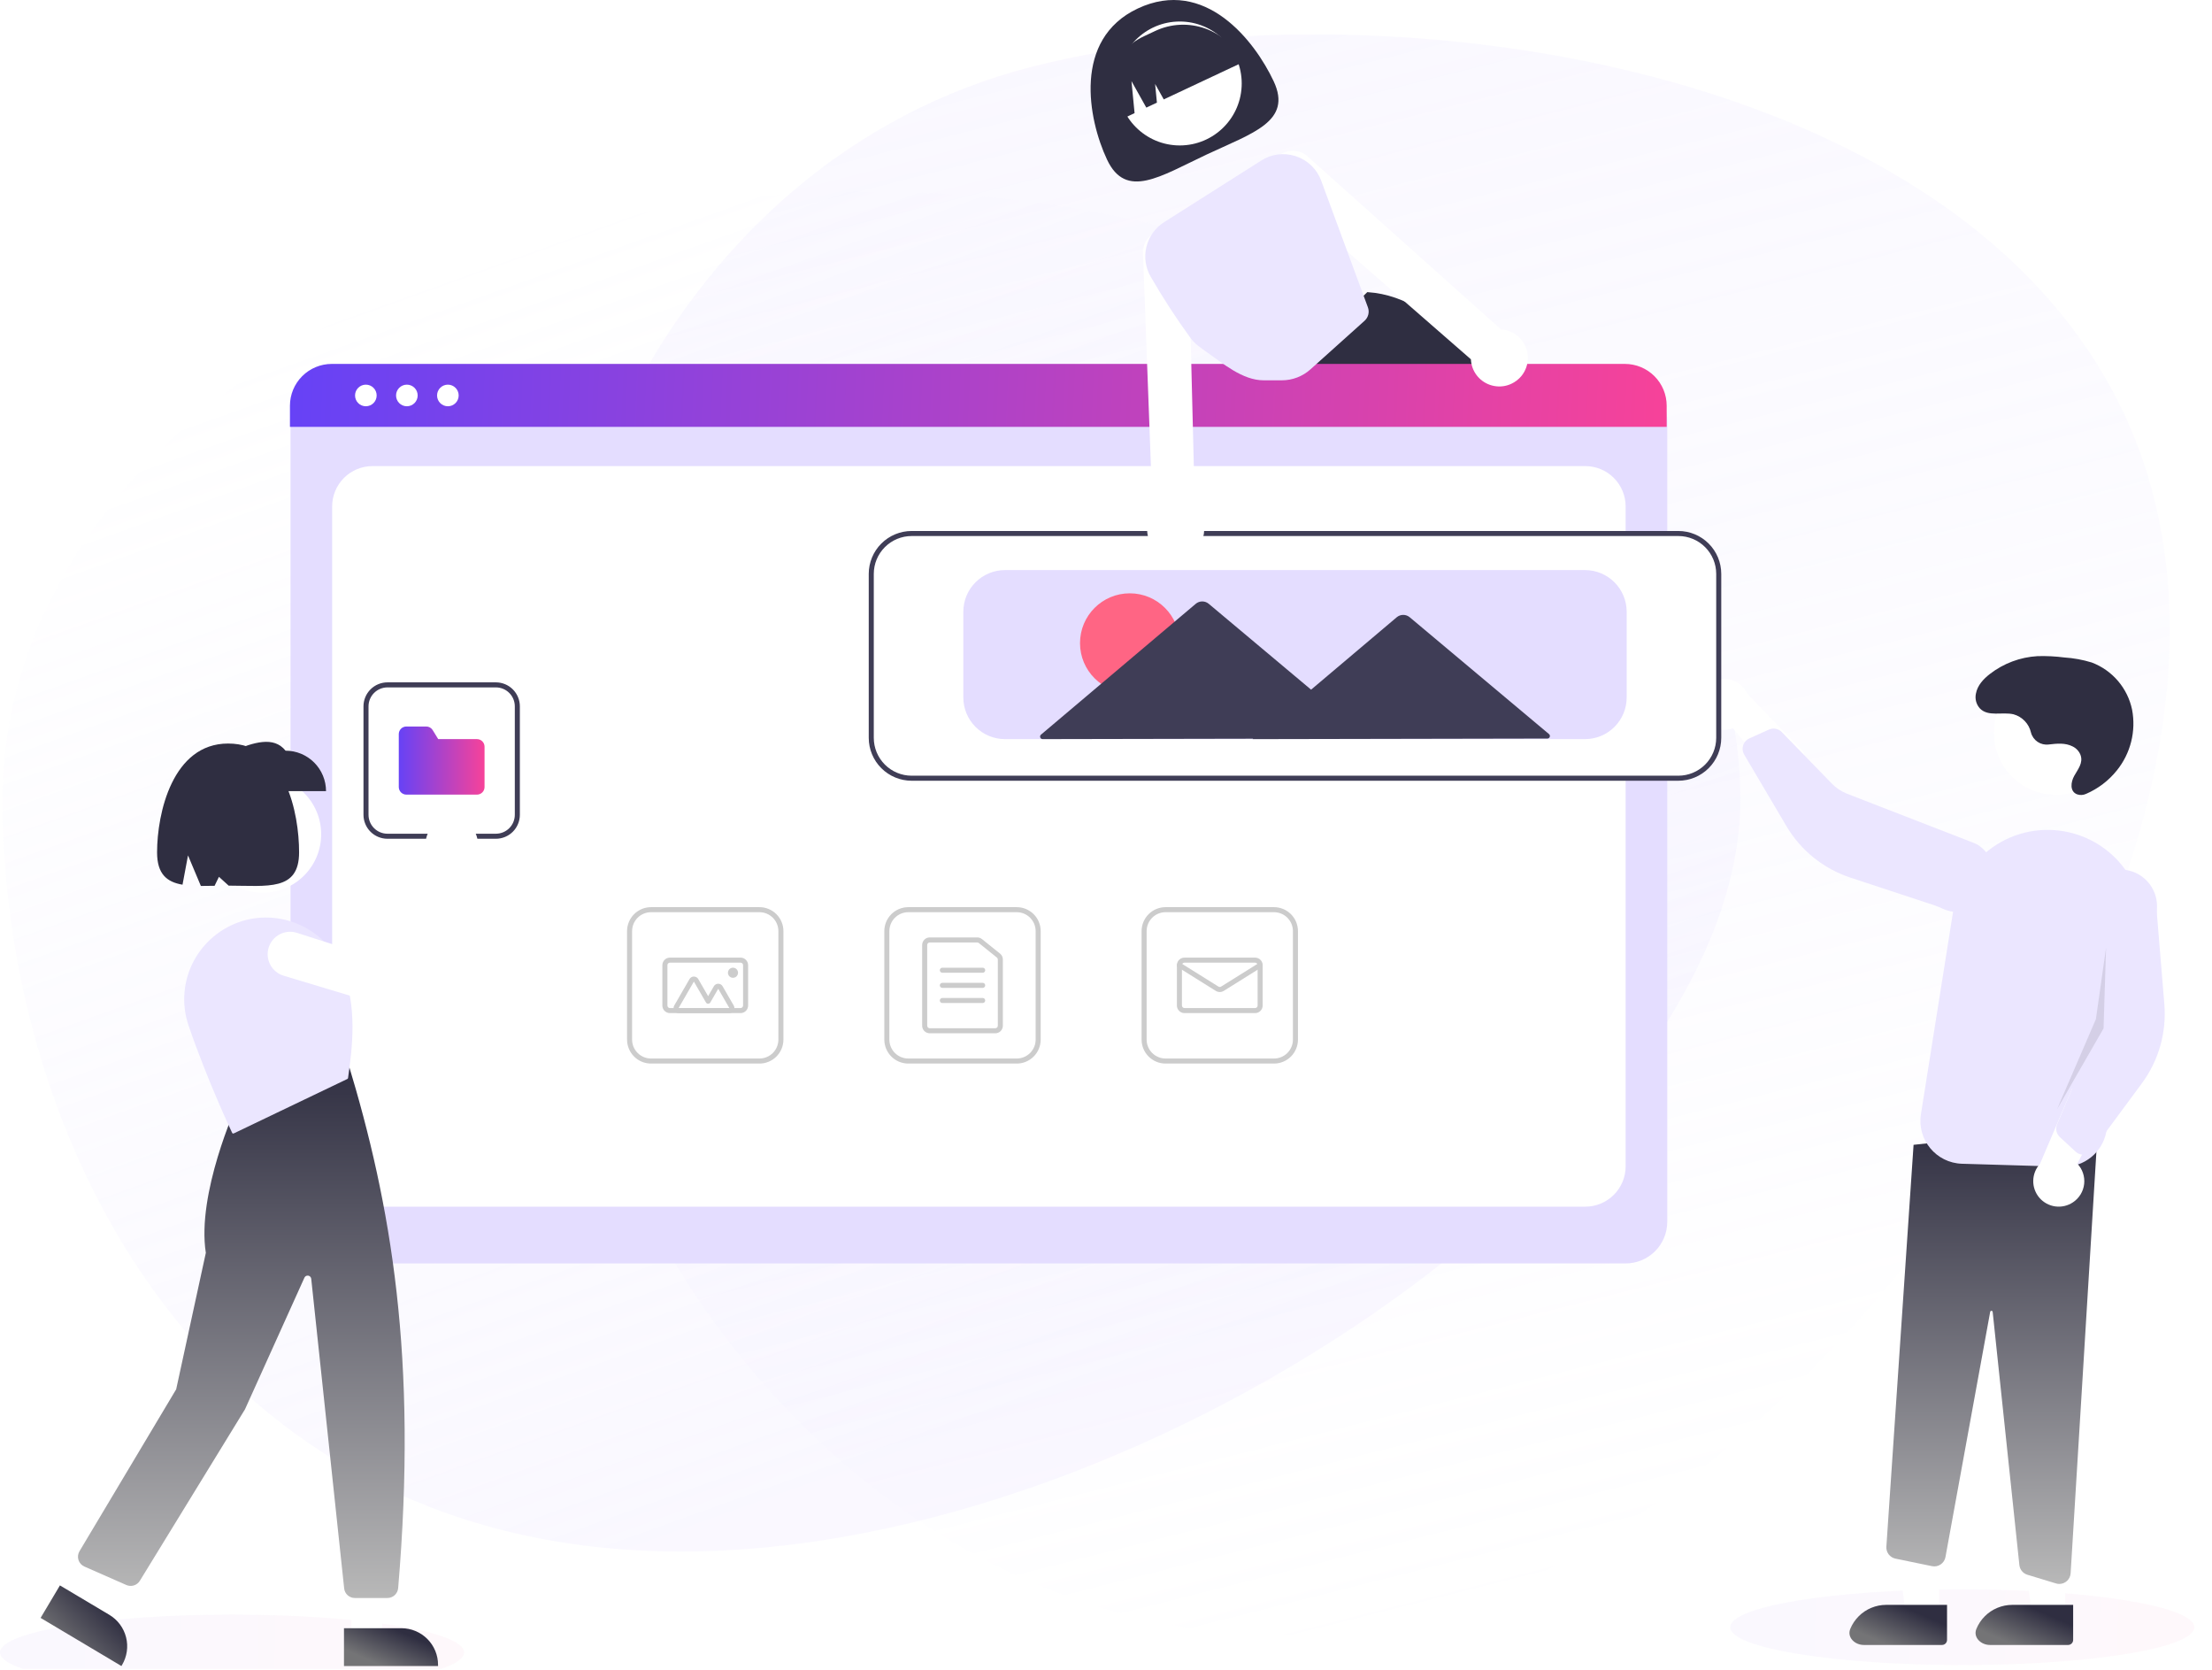 <svg width="877" height="662" viewBox="0 0 877 662" fill="none" xmlns="http://www.w3.org/2000/svg">
<g clip-path="url(#clip0_34_2)">
<path opacity="0.2" d="M690 317C690 450.101 460.262 615 270 615C79.738 615 1 450.101 1 317C1 183.899 155.238 76 345.5 76C535.762 76 690 183.899 690 317Z" fill="url(#paint0_linear_34_2)"/>
<path opacity="0.2" d="M853.993 197.367C896.935 367.093 709.562 604.425 565 641C420.438 677.575 268.436 569.635 225.494 399.909C182.552 230.183 264.931 62.942 409.493 26.367C554.055 -10.208 811.051 27.641 853.993 197.367Z" fill="url(#paint1_linear_34_2)"/>
<ellipse opacity="0.1" cx="778" cy="645" rx="92" ry="15" fill="url(#paint2_linear_34_2)"/>
<ellipse opacity="0.1" cx="92" cy="655" rx="92" ry="15" fill="url(#paint3_linear_34_2)"/>
<path d="M504.97 32.194C512.486 48.189 496.559 52.72 478.315 61.293C460.07 69.866 446.417 79.236 438.901 63.24C431.385 47.245 425.286 15.498 451.096 3.369C477.795 -9.177 497.454 16.199 504.97 32.194Z" fill="#2F2E41"/>
<g filter="url(#filter0_i_34_2)">
<path d="M467.746 63.65C481.311 63.65 492.307 52.654 492.307 39.089C492.307 25.524 481.311 14.528 467.746 14.528C454.182 14.528 443.185 25.524 443.185 39.089C443.185 52.654 454.182 63.65 467.746 63.65Z" fill="white"/>
</g>
<path d="M589.426 148.012C588.576 146.902 587.726 145.812 586.866 144.752C585.756 143.372 584.64 142.036 583.516 140.742C570.786 126.052 557.246 116.802 542.336 115.812H542.316L542.096 115.792L512.386 144.752L502.286 154.592L502.506 155.132L507.956 168.702H603.446C599.144 161.562 594.464 154.655 589.426 148.012Z" fill="#2F2E41"/>
<path d="M441.038 48.977L449.83 44.846L448.605 32.163L454.484 42.659L458.686 40.684L457.972 33.285L461.402 39.408L492.626 24.736C489.693 18.495 484.402 13.674 477.915 11.335C471.428 8.996 464.278 9.329 458.037 12.262L453.512 14.388C447.271 17.321 442.45 22.613 440.111 29.099C437.772 35.586 438.105 42.736 441.038 48.977Z" fill="#2F2E41"/>
<g filter="url(#filter1_dd_34_2)">
<path d="M644.526 494.8H131.687C127.313 494.795 123.119 493.055 120.026 489.962C116.932 486.869 115.192 482.675 115.188 478.3V161.058C115.188 151.669 122.799 144.058 132.187 144.058L644.026 144.058C653.415 144.058 661.026 151.669 661.026 161.058V478.3C661.021 482.675 659.281 486.869 656.188 489.962C653.095 493.055 648.901 494.795 644.526 494.8Z" fill="#E4DDFF"/>
</g>
<path d="M147.688 478.3H628.526C632.77 478.3 636.839 476.614 639.84 473.614C642.84 470.613 644.526 466.544 644.526 462.3V200.752C644.526 196.509 642.84 192.439 639.84 189.439C636.839 186.438 632.77 184.752 628.526 184.752H147.688C143.444 184.752 139.374 186.438 136.374 189.439C133.373 192.439 131.688 196.509 131.688 200.752V462.3C131.688 466.544 133.373 470.613 136.374 473.614C139.374 476.614 143.444 478.3 147.688 478.3Z" fill="white"/>
<path d="M660.796 169.202H114.956V160.802C114.962 156.413 116.709 152.206 119.814 149.103C122.919 146 127.127 144.256 131.516 144.252H644.236C648.625 144.256 652.834 146 655.938 149.103C659.043 152.206 660.79 156.413 660.796 160.802V169.202Z" fill="url(#paint4_linear_34_2)"/>
<path d="M145.051 161.036C147.417 161.036 149.335 159.118 149.335 156.752C149.335 154.387 147.417 152.469 145.051 152.469C142.686 152.469 140.768 154.387 140.768 156.752C140.768 159.118 142.686 161.036 145.051 161.036Z" fill="white"/>
<path d="M161.31 161.036C163.676 161.036 165.594 159.118 165.594 156.752C165.594 154.387 163.676 152.469 161.31 152.469C158.945 152.469 157.027 154.387 157.027 156.752C157.027 159.118 158.945 161.036 161.31 161.036Z" fill="white"/>
<path d="M177.569 161.036C179.935 161.036 181.852 159.118 181.852 156.752C181.852 154.387 179.935 152.469 177.569 152.469C175.203 152.469 173.286 154.387 173.286 156.752C173.286 159.118 175.203 161.036 177.569 161.036Z" fill="white"/>
<path d="M403.11 421.579H360.11C357.592 421.576 355.177 420.574 353.396 418.793C351.615 417.012 350.613 414.598 350.61 412.079V369.079C350.613 366.56 351.615 364.146 353.396 362.365C355.177 360.584 357.592 359.582 360.11 359.579H403.11C405.629 359.582 408.044 360.584 409.825 362.365C411.606 364.146 412.607 366.56 412.61 369.079V412.079C412.607 414.598 411.606 417.012 409.825 418.793C408.044 420.574 405.629 421.576 403.11 421.579ZM360.11 361.579C358.122 361.581 356.215 362.372 354.809 363.778C353.403 365.184 352.613 367.091 352.61 369.079V412.079C352.613 414.068 353.403 415.974 354.809 417.38C356.215 418.786 358.122 419.577 360.11 419.579H403.11C405.099 419.577 407.005 418.786 408.411 417.38C409.817 415.974 410.608 414.068 410.61 412.079V369.079C410.608 367.091 409.817 365.184 408.411 363.778C407.005 362.372 405.099 361.581 403.11 361.579H360.11Z" fill="#CCCCCC"/>
<path d="M394.61 409.579H368.61C367.815 409.578 367.052 409.262 366.49 408.699C365.928 408.137 365.611 407.374 365.61 406.579V374.579C365.611 373.784 365.928 373.021 366.49 372.459C367.052 371.896 367.815 371.58 368.61 371.579H387.45C388.133 371.58 388.796 371.813 389.329 372.241L396.489 377.995C396.84 378.275 397.123 378.631 397.317 379.036C397.511 379.441 397.611 379.884 397.61 380.333V406.579C397.609 407.374 397.293 408.137 396.731 408.699C396.168 409.262 395.406 409.578 394.61 409.579ZM368.61 373.579C368.345 373.579 368.091 373.685 367.904 373.872C367.716 374.06 367.611 374.314 367.61 374.579V406.579C367.611 406.844 367.716 407.098 367.904 407.286C368.091 407.473 368.345 407.579 368.61 407.579H394.61C394.875 407.579 395.13 407.473 395.317 407.286C395.505 407.098 395.61 406.844 395.61 406.579V380.333C395.611 380.183 395.577 380.036 395.513 379.901C395.448 379.766 395.354 379.647 395.237 379.554L388.076 373.799C387.898 373.657 387.677 373.579 387.45 373.579H368.61Z" fill="#CCCCCC"/>
<path d="M389.61 385.579H373.61C373.345 385.579 373.091 385.474 372.903 385.286C372.716 385.099 372.61 384.844 372.61 384.579C372.61 384.314 372.716 384.06 372.903 383.872C373.091 383.684 373.345 383.579 373.61 383.579H389.61C389.876 383.579 390.13 383.684 390.317 383.872C390.505 384.06 390.61 384.314 390.61 384.579C390.61 384.844 390.505 385.099 390.317 385.286C390.13 385.474 389.876 385.579 389.61 385.579Z" fill="#CCCCCC"/>
<path d="M389.61 391.579H373.61C373.345 391.579 373.091 391.474 372.903 391.286C372.716 391.099 372.61 390.844 372.61 390.579C372.61 390.314 372.716 390.06 372.903 389.872C373.091 389.684 373.345 389.579 373.61 389.579H389.61C389.876 389.579 390.13 389.684 390.317 389.872C390.505 390.06 390.61 390.314 390.61 390.579C390.61 390.844 390.505 391.099 390.317 391.286C390.13 391.474 389.876 391.579 389.61 391.579Z" fill="#CCCCCC"/>
<path d="M389.61 397.579H373.61C373.345 397.579 373.091 397.474 372.903 397.286C372.716 397.099 372.61 396.844 372.61 396.579C372.61 396.314 372.716 396.06 372.903 395.872C373.091 395.684 373.345 395.579 373.61 395.579H389.61C389.876 395.579 390.13 395.684 390.317 395.872C390.505 396.06 390.61 396.314 390.61 396.579C390.61 396.844 390.505 397.099 390.317 397.286C390.13 397.474 389.876 397.579 389.61 397.579Z" fill="#CCCCCC"/>
<path d="M505.11 421.579H462.11C459.592 421.576 457.177 420.574 455.396 418.793C453.615 417.012 452.613 414.598 452.61 412.079V369.079C452.613 366.56 453.615 364.146 455.396 362.365C457.177 360.584 459.592 359.582 462.11 359.579H505.11C507.629 359.582 510.044 360.584 511.825 362.365C513.606 364.146 514.607 366.56 514.61 369.079V412.079C514.607 414.598 513.606 417.012 511.825 418.793C510.044 420.574 507.629 421.576 505.11 421.579ZM462.11 361.579C460.122 361.581 458.215 362.372 456.809 363.778C455.403 365.184 454.613 367.091 454.61 369.079V412.079C454.613 414.068 455.403 415.974 456.809 417.38C458.215 418.786 460.122 419.577 462.11 419.579H505.11C507.099 419.577 509.005 418.786 510.411 417.38C511.817 415.974 512.608 414.068 512.61 412.079V369.079C512.608 367.091 511.817 365.184 510.411 363.778C509.005 362.372 507.099 361.581 505.11 361.579H462.11Z" fill="#CCCCCC"/>
<path d="M497.61 401.579H469.61C468.815 401.578 468.052 401.262 467.49 400.699C466.928 400.137 466.611 399.374 466.61 398.579V382.579C466.611 381.784 466.928 381.021 467.49 380.459C468.052 379.896 468.815 379.58 469.61 379.579H497.61C498.406 379.58 499.168 379.896 499.731 380.459C500.293 381.021 500.609 381.784 500.61 382.579V398.579C500.609 399.374 500.293 400.137 499.731 400.699C499.168 401.262 498.406 401.578 497.61 401.579ZM469.61 381.579C469.345 381.579 469.091 381.685 468.904 381.872C468.716 382.06 468.611 382.314 468.61 382.579V398.579C468.611 398.844 468.716 399.098 468.904 399.286C469.091 399.473 469.345 399.579 469.61 399.579H497.61C497.875 399.579 498.13 399.473 498.317 399.286C498.505 399.098 498.61 398.844 498.61 398.579V382.579C498.61 382.314 498.505 382.06 498.317 381.872C498.13 381.685 497.875 381.579 497.61 381.579H469.61Z" fill="#CCCCCC"/>
<path d="M483.61 393.217C483.048 393.218 482.498 393.061 482.02 392.765L467.08 383.427C466.856 383.286 466.696 383.062 466.637 382.804C466.578 382.546 466.623 382.275 466.764 382.05C466.904 381.825 467.128 381.665 467.386 381.606C467.644 381.546 467.916 381.591 468.14 381.731L483.081 391.068C483.24 391.167 483.423 391.219 483.611 391.219C483.798 391.219 483.981 391.167 484.14 391.068L499.08 381.731C499.305 381.591 499.576 381.546 499.834 381.606C500.092 381.665 500.316 381.825 500.457 382.05C500.597 382.275 500.643 382.546 500.583 382.804C500.524 383.062 500.365 383.286 500.14 383.427L485.201 392.765C484.724 393.061 484.172 393.218 483.61 393.217Z" fill="#CCCCCC"/>
<path d="M301.11 421.579H258.11C255.592 421.576 253.177 420.574 251.396 418.793C249.615 417.012 248.613 414.598 248.61 412.079V369.079C248.613 366.56 249.615 364.146 251.396 362.365C253.177 360.584 255.592 359.582 258.11 359.579H301.11C303.629 359.582 306.044 360.584 307.825 362.365C309.606 364.146 310.607 366.56 310.61 369.079V412.079C310.607 414.598 309.606 417.012 307.825 418.793C306.044 420.574 303.629 421.576 301.11 421.579ZM258.11 361.579C256.122 361.581 254.216 362.372 252.81 363.778C251.403 365.184 250.613 367.091 250.61 369.079V412.079C250.613 414.068 251.403 415.974 252.81 417.38C254.216 418.786 256.122 419.577 258.11 419.579H301.11C303.099 419.577 305.005 418.786 306.411 417.38C307.817 415.974 308.608 414.068 308.61 412.079V369.079C308.608 367.091 307.817 365.184 306.411 363.778C305.005 362.372 303.099 361.581 301.11 361.579H258.11Z" fill="#CCCCCC"/>
<path d="M293.61 401.579H265.61C264.815 401.578 264.052 401.262 263.49 400.699C262.928 400.137 262.611 399.374 262.61 398.579V382.579C262.611 381.784 262.928 381.021 263.49 380.459C264.052 379.896 264.815 379.58 265.61 379.579H293.61C294.406 379.58 295.168 379.896 295.731 380.459C296.293 381.021 296.609 381.784 296.61 382.579V398.579C296.609 399.374 296.293 400.137 295.731 400.699C295.168 401.262 294.406 401.578 293.61 401.579ZM265.61 381.579C265.345 381.579 265.091 381.685 264.904 381.872C264.716 382.06 264.611 382.314 264.61 382.579V398.579C264.611 398.844 264.716 399.098 264.904 399.286C265.091 399.473 265.345 399.579 265.61 399.579H293.61C293.875 399.579 294.13 399.473 294.317 399.286C294.505 399.098 294.61 398.844 294.61 398.579V382.579C294.61 382.314 294.505 382.06 294.317 381.872C294.13 381.685 293.875 381.579 293.61 381.579H265.61Z" fill="#CCCCCC"/>
<path d="M289.172 401.579H269.048C268.697 401.579 268.352 401.487 268.048 401.311C267.744 401.136 267.491 400.883 267.316 400.579C267.14 400.275 267.048 399.93 267.048 399.579C267.048 399.228 267.141 398.883 267.316 398.579L273.378 388.079C273.553 387.775 273.806 387.523 274.11 387.347C274.414 387.172 274.759 387.079 275.11 387.079C275.461 387.079 275.806 387.172 276.11 387.347C276.414 387.523 276.667 387.775 276.842 388.079L280.757 394.86L283.025 390.932C283.201 390.628 283.453 390.375 283.757 390.2C284.061 390.024 284.406 389.932 284.757 389.932C285.109 389.932 285.453 390.024 285.758 390.2C286.062 390.375 286.314 390.628 286.49 390.932L290.905 398.579C291.08 398.883 291.173 399.228 291.173 399.579C291.173 399.93 291.08 400.275 290.905 400.579C290.729 400.883 290.476 401.136 290.172 401.311C289.868 401.487 289.523 401.579 289.172 401.579ZM289.172 399.579L284.757 391.932L281.624 397.36C281.536 397.512 281.409 397.639 281.257 397.726C281.105 397.814 280.933 397.86 280.757 397.86C280.582 397.86 280.409 397.814 280.257 397.726C280.105 397.639 279.979 397.512 279.891 397.36L275.11 389.079L269.048 399.579H289.172Z" fill="#CCCCCC"/>
<path d="M290.61 387.579C291.715 387.579 292.61 386.683 292.61 385.579C292.61 384.474 291.715 383.579 290.61 383.579C289.506 383.579 288.61 384.474 288.61 385.579C288.61 386.683 289.506 387.579 290.61 387.579Z" fill="#CCCCCC"/>
<path d="M768.825 648.15L756.565 648.149L750.733 600.861L768.827 600.862L768.825 648.15Z" fill="white"/>
<path d="M771.951 650.034C771.951 651.139 771.056 652.034 769.951 652.034L738.953 652.033C735.345 652.033 732.212 648.977 733.592 645.644C734.365 643.778 735.499 642.081 736.927 640.653C738.356 639.224 740.052 638.091 741.919 637.317C743.786 636.544 745.787 636.146 747.807 636.146H747.808L771.952 636.147L771.951 650.034Z" fill="url(#paint5_linear_34_2)"/>
<path d="M818.825 648.15L806.565 648.149L800.733 600.861L818.827 600.862L818.825 648.15Z" fill="white"/>
<path d="M821.951 650.034C821.951 651.139 821.056 652.034 819.951 652.034L788.953 652.033C785.345 652.033 782.212 648.977 783.592 645.644C784.365 643.778 785.499 642.081 786.927 640.653C788.356 639.224 790.052 638.091 791.919 637.317C793.786 636.544 795.787 636.146 797.807 636.146H797.808L821.952 636.147L821.951 650.034Z" fill="url(#paint6_linear_34_2)"/>
<path d="M815.15 627.65L803.795 624.196C802.949 623.94 802.197 623.439 801.634 622.758C801.071 622.076 800.721 621.243 800.63 620.363L790.044 520.037C790.035 519.916 789.981 519.802 789.893 519.719C789.804 519.636 789.687 519.59 789.565 519.59C789.443 519.578 789.322 519.614 789.227 519.691C789.131 519.767 789.07 519.878 789.055 519.999L771.324 617.198C771.216 617.788 770.991 618.35 770.663 618.852C770.335 619.354 769.911 619.785 769.414 620.12C768.917 620.456 768.358 620.688 767.77 620.805C767.182 620.921 766.576 620.919 765.989 620.798L751.477 617.809C750.413 617.586 749.465 616.987 748.807 616.121C748.149 615.256 747.825 614.182 747.896 613.097L758.681 453.784L831.819 445.893L820.951 623.619C820.881 624.762 820.378 625.835 819.545 626.62C818.712 627.405 817.611 627.844 816.467 627.847C816.02 627.847 815.577 627.78 815.15 627.65Z" fill="url(#paint7_linear_34_2)"/>
<path d="M815.08 315.048C828.645 315.048 839.641 304.052 839.641 290.487C839.641 276.922 828.645 265.926 815.08 265.926C801.516 265.926 790.519 276.922 790.519 290.487C790.519 304.052 801.516 315.048 815.08 315.048Z" fill="white"/>
<g filter="url(#filter2_dd_34_2)">
<path d="M777.887 455.291C767.642 454.988 759.992 445.755 761.6 435.632L774.427 354.869C775.27 349.56 777.234 344.491 780.188 340C783.143 335.51 787.02 331.7 791.561 328.824C796.103 325.948 801.205 324.072 806.528 323.321C811.85 322.57 817.272 322.962 822.432 324.469C831.453 327.078 839.178 332.957 844.097 340.957C849.016 348.957 850.776 358.503 849.033 367.731L835.105 442.59C833.572 450.828 826.265 456.721 817.889 456.473L777.887 455.291Z" fill="#EBE6FF"/>
</g>
<g filter="url(#filter3_i_34_2)">
<path d="M821.861 472.586C823.087 471.776 824.122 470.706 824.891 469.453C825.659 468.201 826.144 466.794 826.311 465.334C826.477 463.873 826.322 462.394 825.855 461C825.388 459.606 824.621 458.331 823.608 457.266L840.004 425.514L821.539 427.485L808.8 457.334C807.123 459.155 806.172 461.527 806.127 464.002C806.082 466.476 806.946 468.881 808.556 470.761C810.166 472.641 812.41 473.865 814.862 474.202C817.314 474.538 819.804 473.963 821.861 472.586Z" fill="white"/>
</g>
<g filter="url(#filter4_dd_34_2)">
<path d="M825.372 451.665C824.465 451.537 823.618 451.136 822.945 450.514L816.672 444.718C815.994 444.088 815.526 443.266 815.331 442.362C815.136 441.458 815.223 440.516 815.58 439.663L826.676 413.362C827.626 411.111 828.079 408.681 828.005 406.239L826.382 352.63C826.353 351.695 826.38 350.755 826.595 349.845C826.923 348.452 827.456 347.114 828.179 345.873C829.138 344.228 830.412 342.787 831.928 341.634C833.444 340.48 835.172 339.637 837.015 339.152C838.857 338.668 840.776 338.55 842.664 338.808C844.551 339.065 846.369 339.692 848.014 340.653C849.659 341.613 851.099 342.889 852.25 344.406C853.402 345.923 854.244 347.652 854.727 349.495C855.052 350.734 855.21 352.008 855.2 353.284C855.191 354.524 855.117 355.768 855.219 357.004L858.107 392.056C859.032 403.259 855.855 414.417 849.169 423.453L829.617 449.886C829.241 450.394 828.762 450.817 828.212 451.127C827.661 451.438 827.051 451.63 826.422 451.689C826.072 451.723 825.72 451.715 825.372 451.665Z" fill="#EBE6FF"/>
</g>
<g filter="url(#filter5_i_34_2)">
<path d="M673.641 277.105C673.908 278.551 674.49 279.92 675.344 281.116C676.198 282.313 677.304 283.308 678.584 284.031C679.864 284.753 681.287 285.187 682.753 285.3C684.219 285.414 685.691 285.204 687.067 284.687L709.913 312.165L715.298 294.393L692.778 271.024C691.755 268.77 689.942 266.969 687.68 265.963C685.419 264.957 682.867 264.815 680.508 265.565C678.149 266.314 676.147 267.903 674.882 270.03C673.616 272.157 673.174 274.674 673.641 277.105Z" fill="white"/>
</g>
<g filter="url(#filter6_dd_34_2)">
<path d="M691.537 288.495C692.008 287.71 692.708 287.087 693.543 286.709L701.327 283.193C702.17 282.814 703.11 282.703 704.018 282.876C704.927 283.048 705.76 283.496 706.406 284.158L726.3 304.631C728.003 306.383 730.063 307.747 732.341 308.632L782.343 328.039C783.213 328.377 784.068 328.768 784.821 329.319C785.976 330.164 787.002 331.177 787.863 332.327C789.005 333.852 789.836 335.587 790.307 337.433C790.778 339.279 790.881 341.2 790.609 343.085C790.337 344.971 789.697 346.784 788.723 348.422C787.75 350.06 786.464 351.49 784.938 352.631C783.412 353.771 781.676 354.599 779.829 355.068C777.983 355.537 776.062 355.638 774.177 355.364C772.909 355.18 771.674 354.829 770.504 354.322C769.364 353.829 768.247 353.276 767.067 352.887L733.665 341.881C722.988 338.364 713.952 331.089 708.238 321.409L691.52 293.098C691.199 292.554 690.996 291.948 690.925 291.32C690.853 290.692 690.915 290.056 691.105 289.453C691.211 289.118 691.356 288.796 691.537 288.495Z" fill="#EBE6FF"/>
</g>
<path opacity="0.1" d="M835.002 375.652L834.002 407.652L815.58 439.663L830.962 403.99L835.002 375.652Z" fill="black"/>
<path d="M812.266 295.103C810.724 295.303 809.161 294.937 807.868 294.072C806.575 293.207 805.64 291.903 805.236 290.4C804.846 288.671 803.994 287.081 802.769 285.8C801.545 284.518 799.995 283.594 798.285 283.127C793.78 282.097 788.273 284.218 784.972 280.805C784.265 280.025 783.753 279.089 783.479 278.073C783.205 277.057 783.177 275.991 783.396 274.962C784.004 271.645 786.377 269.139 788.959 267.135C794.394 262.936 800.97 260.479 807.826 260.084C811.374 259.981 814.925 260.158 818.446 260.612C822.133 260.845 825.779 261.511 829.31 262.598C833.332 264.116 836.907 266.623 839.704 269.888C842.501 273.153 844.43 277.07 845.312 281.278C846.119 285.499 845.995 289.844 844.949 294.012C843.902 298.18 841.959 302.069 839.255 305.408C836.017 309.44 831.842 312.619 827.094 314.667C825.963 315.201 824.667 315.267 823.488 314.85C820.531 313.674 821.014 310.011 822.362 307.567C823.805 304.953 826.026 302.421 824.865 299.239C824.283 297.763 823.167 296.561 821.738 295.873C818.798 294.373 815.51 294.728 812.349 295.093L812.266 295.103Z" fill="#2F2E41"/>
<path d="M665.433 308.973H361.433C357.059 308.968 352.865 307.228 349.772 304.134C346.678 301.041 344.938 296.847 344.933 292.473V227.473C344.938 223.098 346.678 218.904 349.772 215.811C352.865 212.718 357.059 210.978 361.433 210.973H665.433C669.808 210.978 674.002 212.718 677.095 215.811C680.188 218.904 681.928 223.098 681.933 227.473V292.473C681.928 296.847 680.188 301.041 677.095 304.134C674.002 307.228 669.808 308.968 665.433 308.973Z" fill="white"/>
<path d="M665.433 309.473H361.433C356.926 309.468 352.605 307.675 349.418 304.488C346.231 301.301 344.438 296.98 344.433 292.473V227.473C344.438 222.966 346.231 218.645 349.418 215.458C352.605 212.271 356.926 210.478 361.433 210.473H665.433C669.94 210.478 674.261 212.271 677.448 215.458C680.635 218.645 682.428 222.966 682.433 227.473V292.473C682.428 296.98 680.635 301.301 677.448 304.488C674.261 307.675 669.94 309.468 665.433 309.473ZM361.433 212.473C357.456 212.477 353.644 214.059 350.831 216.871C348.019 219.683 346.438 223.496 346.433 227.473V292.473C346.438 296.45 348.019 300.262 350.831 303.074C353.644 305.887 357.456 307.468 361.433 307.473H665.433C669.41 307.468 673.223 305.887 676.035 303.074C678.847 300.262 680.429 296.45 680.433 292.473V227.473C680.429 223.496 678.847 219.683 676.035 216.871C673.223 214.059 669.41 212.477 665.433 212.473H361.433Z" fill="#3F3D56"/>
<path d="M628.433 292.973H398.433C394.059 292.968 389.865 291.228 386.771 288.135C383.678 285.041 381.938 280.847 381.933 276.473V242.473C381.938 238.098 383.678 233.904 386.771 230.811C389.865 227.718 394.059 225.978 398.433 225.973H628.433C632.808 225.978 637.002 227.718 640.095 230.811C643.188 233.904 644.928 238.098 644.933 242.473V276.473C644.928 280.847 643.188 285.041 640.095 288.135C637.002 291.228 632.808 292.968 628.433 292.973Z" fill="#E4DDFF"/>
<path d="M447.928 274.647C458.826 274.647 467.66 265.813 467.66 254.915C467.66 244.017 458.826 235.183 447.928 235.183C437.03 235.183 428.196 244.017 428.196 254.915C428.196 265.813 437.03 274.647 447.928 274.647Z" fill="#FF6584"/>
<path d="M614.14 290.981L586.287 267.622L558.916 244.665C558.194 244.06 557.28 243.728 556.338 243.73C555.395 243.732 554.483 244.067 553.763 244.675L526.48 267.737L519.816 273.37L509.767 264.943L479.23 239.332C478.508 238.726 477.595 238.395 476.652 238.397C475.71 238.399 474.798 238.733 474.078 239.342L443.64 265.07L412.723 291.204C412.566 291.336 412.454 291.514 412.402 291.712C412.349 291.91 412.359 292.12 412.43 292.312C412.5 292.505 412.629 292.671 412.797 292.788C412.965 292.905 413.165 292.968 413.37 292.968L476.757 292.845L496.821 292.807L496.625 292.973L556.432 292.858L613.499 292.748C613.704 292.747 613.905 292.684 614.072 292.566C614.24 292.448 614.368 292.281 614.438 292.089C614.508 291.896 614.517 291.686 614.463 291.488C614.41 291.29 614.297 291.113 614.14 290.981Z" fill="#3F3D56"/>
<g filter="url(#filter7_i_34_2)">
<path d="M604.056 131.912C603.257 130.614 602.203 129.493 600.956 128.616C599.71 127.739 598.298 127.125 596.806 126.812C596.26 126.697 595.705 126.627 595.147 126.602L518.956 58.482C517.46 56.944 515.463 55.99 513.326 55.792C512.905 55.744 512.48 55.73 512.056 55.752C510.298 55.832 508.602 56.422 507.174 57.451C505.746 58.48 504.649 59.902 504.017 61.544C503.385 63.187 503.245 64.977 503.614 66.698C503.983 68.418 504.846 69.994 506.096 71.232L535.266 96.662L583.166 138.412C583.205 139.199 583.323 139.979 583.516 140.742C584.09 142.953 585.321 144.938 587.048 146.432C588.775 147.927 590.916 148.862 593.186 149.112C595.257 149.354 597.354 149.008 599.236 148.112C600.729 147.414 602.053 146.401 603.116 145.142C603.226 145.012 603.326 144.892 603.426 144.752C604.825 142.93 605.634 140.725 605.747 138.431C605.859 136.137 605.27 133.863 604.056 131.912Z" fill="white"/>
</g>
<g filter="url(#filter8_i_34_2)">
<path d="M473.736 197.562L473.026 168.702L472.426 144.752L472.016 127.992L471.206 95.322C471.046 93.573 470.38 91.908 469.289 90.531C468.199 89.154 466.731 88.125 465.065 87.568C463.399 87.011 461.607 86.952 459.908 87.396C458.209 87.841 456.676 88.771 455.496 90.072C455.218 90.37 454.967 90.691 454.746 91.032C453.515 92.796 452.961 94.944 453.186 97.082L454.966 144.752L455.856 168.702L456.996 199.252C456.667 199.701 456.37 200.172 456.106 200.662C455.395 202.011 454.965 203.49 454.843 205.009C454.721 206.529 454.91 208.058 455.396 209.502C455.904 211.017 456.728 212.408 457.812 213.581C458.896 214.755 460.217 215.686 461.687 216.312C463.157 216.939 464.743 217.247 466.341 217.216C467.938 217.185 469.511 216.815 470.956 216.132C472.634 215.339 474.091 214.144 475.197 212.654C476.304 211.164 477.027 209.425 477.302 207.589C477.577 205.754 477.395 203.879 476.773 202.13C476.151 200.381 475.108 198.812 473.736 197.562Z" fill="white"/>
</g>
<g filter="url(#filter9_dd_34_2)">
<path d="M542.336 115.812L535.266 96.662L523.826 65.642C523.001 63.385 521.678 61.343 519.955 59.667C518.233 57.992 516.155 56.725 513.876 55.962C513.696 55.902 513.506 55.842 513.326 55.792C511.119 55.122 508.792 54.938 506.507 55.252C504.222 55.566 502.031 56.371 500.086 57.612L461.556 82.052C458.028 84.285 455.505 87.803 454.522 91.861C453.538 95.92 454.171 100.202 456.286 103.802C461.105 112.134 466.355 120.208 472.016 127.992C473.666 130.237 475.839 131.745 477.999 133.251C484.928 138.08 492.583 144.752 501.029 144.752H508.215C512.407 144.752 516.452 143.203 519.571 140.402L541.012 121.154C542.506 119.812 543.031 117.696 542.336 115.812Z" fill="#EBE6FF"/>
</g>
<g filter="url(#filter10_di_34_2)">
<path d="M101.165 349.854C113.962 349.854 124.336 339.48 124.336 326.682C124.336 313.885 113.962 303.511 101.165 303.511C88.367 303.511 77.993 313.885 77.993 326.682C77.993 339.48 88.367 349.854 101.165 349.854Z" fill="white"/>
</g>
<g filter="url(#filter11_i_34_2)">
<path d="M158.051 310.732C158.28 310.914 158.501 311.106 158.715 311.31C159.78 312.313 160.62 313.529 161.182 314.879C161.743 316.23 162.013 317.683 161.974 319.145C161.935 320.607 161.587 322.044 160.953 323.362C160.32 324.68 159.415 325.85 158.298 326.794C158.038 327.012 157.766 327.217 157.484 327.407L159.053 380.352C159.097 382.085 158.582 383.787 157.583 385.204C156.584 386.621 155.155 387.678 153.508 388.219L153.412 388.24L110.423 392.818C109.255 392.942 108.073 392.833 106.946 392.498C105.82 392.163 104.771 391.609 103.86 390.866C102.949 390.123 102.194 389.207 101.639 388.172C101.084 387.136 100.739 386 100.626 384.83C100.512 383.66 100.631 382.479 100.976 381.356C101.321 380.232 101.885 379.188 102.636 378.284C103.387 377.38 104.31 376.633 105.351 376.088C106.392 375.542 107.53 375.208 108.701 375.105L139.345 372.406L144.645 326.555C144.298 326.248 143.974 325.917 143.673 325.565C142.012 323.598 141.14 321.084 141.228 318.511C141.316 315.938 142.357 313.49 144.149 311.641C145.941 309.792 148.356 308.676 150.925 308.508C153.494 308.34 156.034 309.133 158.051 310.732Z" fill="white"/>
</g>
<path d="M139.328 649.174H150.895L156.397 604.561H139.326L139.328 649.174Z" fill="white"/>
<path d="M136.378 645.398L159.156 645.397C161.062 645.397 162.951 645.772 164.712 646.502C166.473 647.231 168.074 648.301 169.422 649.648C170.77 650.996 171.839 652.597 172.568 654.358C173.298 656.119 173.673 658.007 173.673 659.913V660.385L136.379 660.386L136.378 645.398Z" fill="url(#paint8_linear_34_2)"/>
<path d="M24.366 633.182L34.304 639.099L61.857 603.582L47.189 594.849L24.366 633.182Z" fill="white"/>
<path d="M23.763 628.428L43.335 640.081C44.973 641.056 46.403 642.345 47.543 643.873C48.683 645.401 49.511 647.138 49.98 648.986C50.448 650.834 50.548 652.756 50.274 654.642C50 656.529 49.357 658.343 48.381 659.981L48.14 660.386L16.096 641.307L23.763 628.428Z" fill="url(#paint9_linear_34_2)"/>
<path d="M153.624 633.417H140.672C139.624 633.418 138.611 633.031 137.832 632.33C137.052 631.628 136.56 630.663 136.451 629.62L123.394 506.882C123.361 506.573 123.227 506.284 123.013 506.058C122.799 505.833 122.517 505.684 122.211 505.635C121.904 505.586 121.589 505.639 121.316 505.786C121.042 505.933 120.824 506.166 120.696 506.449L97.141 558.608L55.438 626.611C54.898 627.483 54.062 628.131 53.083 628.437C52.105 628.743 51.049 628.686 50.109 628.277L33.448 620.947C32.898 620.704 32.404 620.347 32.002 619.9C31.599 619.452 31.297 618.924 31.114 618.351C30.931 617.777 30.872 617.171 30.941 616.574C31.01 615.976 31.205 615.399 31.514 614.882L69.851 550.69L81.608 496.605C77.91 473.15 93.763 438.279 93.924 437.929L94.003 437.759L137.67 420.691L137.889 420.959C155.11 477.473 165.604 538.291 157.856 629.527C157.76 630.585 157.274 631.57 156.491 632.289C155.709 633.008 154.687 633.41 153.624 633.417Z" fill="url(#paint10_linear_34_2)"/>
<g filter="url(#filter12_dd_34_2)">
<path d="M92.67 443.269C92.435 443.382 92.152 443.282 92.04 443.046C91.943 442.842 82.233 422.362 74.748 400.475C73.309 396.242 72.766 391.757 73.151 387.303C73.536 382.849 74.842 378.524 76.987 374.601C79.159 370.638 82.13 367.169 85.713 364.414C89.295 361.659 93.411 359.678 97.799 358.597C105.417 356.771 113.438 357.743 120.399 361.335C127.361 364.927 132.8 370.9 135.727 378.167C141.664 393.014 139.772 408.861 137.991 421.324C137.969 421.48 137.87 421.614 137.729 421.682L92.67 443.269Z" fill="#EBE6FF"/>
</g>
<path d="M129.26 313.593H92.466V297.555C100.542 294.346 108.444 291.618 113.221 297.555C117.475 297.555 121.554 299.245 124.562 302.252C127.57 305.26 129.26 309.34 129.26 313.593Z" fill="#2F2E41"/>
<path d="M90.429 294.724C68.433 294.724 62.276 322.296 62.276 337.85C62.276 346.524 66.199 349.627 72.363 350.677L74.54 339.066L79.639 351.176C81.371 351.185 83.19 351.152 85.076 351.117L86.805 347.557L90.66 351.053C106.101 351.076 118.581 353.327 118.581 337.85C118.581 322.296 113.182 294.724 90.429 294.724Z" fill="#2F2E41"/>
<path d="M196.61 332.473H153.61C151.092 332.47 148.677 331.468 146.896 329.687C145.115 327.906 144.113 325.491 144.11 322.973V279.973C144.113 277.454 145.115 275.039 146.896 273.258C148.677 271.477 151.092 270.476 153.61 270.473H196.61C199.129 270.476 201.544 271.477 203.325 273.258C205.106 275.039 206.107 277.454 206.11 279.973V322.973C206.107 325.491 205.106 327.906 203.325 329.687C201.544 331.468 199.129 332.47 196.61 332.473Z" fill="white"/>
<path d="M196.61 332.473H153.61C151.092 332.47 148.677 331.468 146.896 329.687C145.115 327.906 144.113 325.491 144.11 322.973V279.973C144.113 277.454 145.115 275.039 146.896 273.258C148.677 271.477 151.092 270.476 153.61 270.473H196.61C199.129 270.476 201.544 271.477 203.325 273.258C205.106 275.039 206.107 277.454 206.11 279.973V322.973C206.107 325.491 205.106 327.906 203.325 329.687C201.544 331.468 199.129 332.47 196.61 332.473ZM153.61 272.473C151.622 272.475 149.716 273.266 148.31 274.672C146.903 276.078 146.113 277.984 146.11 279.973V322.973C146.113 324.961 146.903 326.868 148.31 328.274C149.716 329.68 151.622 330.471 153.61 330.473H196.61C198.599 330.471 200.505 329.68 201.911 328.274C203.317 326.868 204.108 324.961 204.11 322.973V279.973C204.108 277.984 203.317 276.078 201.911 274.672C200.505 273.266 198.599 272.475 196.61 272.473H153.61Z" fill="#3F3D56"/>
<path d="M189.11 314.973H161.11C160.315 314.972 159.552 314.656 158.99 314.093C158.428 313.531 158.111 312.768 158.11 311.973V290.973C158.111 290.177 158.428 289.415 158.99 288.852C159.552 288.29 160.315 287.974 161.11 287.973H168.993C169.505 287.971 170.01 288.101 170.457 288.351C170.905 288.601 171.281 288.963 171.548 289.4L173.746 292.973H189.11C189.906 292.974 190.668 293.29 191.231 293.852C191.793 294.415 192.109 295.177 192.11 295.973V311.973C192.109 312.768 191.793 313.531 191.231 314.093C190.668 314.656 189.906 314.972 189.11 314.973Z" fill="url(#paint11_linear_34_2)"/>
<g filter="url(#filter13_i_34_2)">
<path d="M188.199 325.582C188.339 325.838 188.469 326.101 188.587 326.372C189.179 327.709 189.482 329.157 189.475 330.619C189.469 332.081 189.154 333.526 188.55 334.858C187.947 336.19 187.068 337.38 185.973 338.349C184.878 339.318 183.59 340.044 182.194 340.481C181.87 340.581 181.54 340.664 181.206 340.73L162.107 390.135C161.476 391.75 160.34 393.118 158.87 394.037C157.399 394.955 155.672 395.375 153.944 395.234L153.848 395.216L112.451 382.754C111.326 382.415 110.278 381.856 109.37 381.11C108.461 380.365 107.71 379.446 107.158 378.408C106.607 377.37 106.266 376.233 106.157 375.063C106.047 373.893 106.17 372.712 106.52 371.59C106.869 370.467 107.437 369.425 108.191 368.524C108.945 367.622 109.87 366.879 110.913 366.337C111.956 365.795 113.096 365.465 114.268 365.366C115.439 365.267 116.618 365.401 117.737 365.761L147.027 375.164L169.704 334.963C169.503 334.545 169.333 334.114 169.193 333.673C168.424 331.216 168.597 328.561 169.676 326.224C170.756 323.886 172.665 322.034 175.034 321.025C177.403 320.017 180.062 319.925 182.495 320.767C184.928 321.609 186.961 323.325 188.199 325.582Z" fill="white"/>
</g>
</g>
<defs>
<filter id="filter0_i_34_2" x="443.185" y="8.528" width="49.122" height="55.122" filterUnits="userSpaceOnUse" color-interpolation-filters="sRGB">
<feFlood flood-opacity="0" result="BackgroundImageFix"/>
<feBlend mode="normal" in="SourceGraphic" in2="BackgroundImageFix" result="shape"/>
<feColorMatrix in="SourceAlpha" type="matrix" values="0 0 0 0 0 0 0 0 0 0 0 0 0 0 0 0 0 0 127 0" result="hardAlpha"/>
<feOffset dy="-6"/>
<feGaussianBlur stdDeviation="5"/>
<feComposite in2="hardAlpha" operator="arithmetic" k2="-1" k3="1"/>
<feColorMatrix type="matrix" values="0 0 0 0 0 0 0 0 0 0 0 0 0 0 0 0 0 0 0.25 0"/>
<feBlend mode="normal" in2="shape" result="effect1_innerShadow_34_2"/>
</filter>
<filter id="filter1_dd_34_2" x="65.188" y="96.058" width="645.839" height="450.742" filterUnits="userSpaceOnUse" color-interpolation-filters="sRGB">
<feFlood flood-opacity="0" result="BackgroundImageFix"/>
<feColorMatrix in="SourceAlpha" type="matrix" values="0 0 0 0 0 0 0 0 0 0 0 0 0 0 0 0 0 0 127 0" result="hardAlpha"/>
<feOffset dy="2"/>
<feGaussianBlur stdDeviation="25"/>
<feComposite in2="hardAlpha" operator="out"/>
<feColorMatrix type="matrix" values="0 0 0 0 0.387 0 0 0 0 0.263 0 0 0 0 0.887 0 0 0 0.7 0"/>
<feBlend mode="normal" in2="BackgroundImageFix" result="effect1_dropShadow_34_2"/>
<feColorMatrix in="SourceAlpha" type="matrix" values="0 0 0 0 0 0 0 0 0 0 0 0 0 0 0 0 0 0 127 0" result="hardAlpha"/>
<feOffset dy="4"/>
<feGaussianBlur stdDeviation="1"/>
<feComposite in2="hardAlpha" operator="out"/>
<feColorMatrix type="matrix" values="0 0 0 0 1 0 0 0 0 1 0 0 0 0 1 0 0 0 0.25 0"/>
<feBlend mode="normal" in2="effect1_dropShadow_34_2" result="effect2_dropShadow_34_2"/>
<feBlend mode="normal" in="SourceGraphic" in2="effect2_dropShadow_34_2" result="shape"/>
</filter>
<filter id="filter2_dd_34_2" x="747.386" y="310.95" width="116.303" height="161.531" filterUnits="userSpaceOnUse" color-interpolation-filters="sRGB">
<feFlood flood-opacity="0" result="BackgroundImageFix"/>
<feColorMatrix in="SourceAlpha" type="matrix" values="0 0 0 0 0 0 0 0 0 0 0 0 0 0 0 0 0 0 127 0" result="hardAlpha"/>
<feOffset dy="2"/>
<feGaussianBlur stdDeviation="7"/>
<feComposite in2="hardAlpha" operator="out"/>
<feColorMatrix type="matrix" values="0 0 0 0 0.387 0 0 0 0 0.263 0 0 0 0 0.887 0 0 0 0.7 0"/>
<feBlend mode="normal" in2="BackgroundImageFix" result="effect1_dropShadow_34_2"/>
<feColorMatrix in="SourceAlpha" type="matrix" values="0 0 0 0 0 0 0 0 0 0 0 0 0 0 0 0 0 0 127 0" result="hardAlpha"/>
<feOffset dy="4"/>
<feGaussianBlur stdDeviation="2"/>
<feComposite in2="hardAlpha" operator="out"/>
<feColorMatrix type="matrix" values="0 0 0 0 1 0 0 0 0 1 0 0 0 0 1 0 0 0 0.25 0"/>
<feBlend mode="normal" in2="effect1_dropShadow_34_2" result="effect2_dropShadow_34_2"/>
<feBlend mode="normal" in="SourceGraphic" in2="effect2_dropShadow_34_2" result="shape"/>
</filter>
<filter id="filter3_i_34_2" x="806.125" y="425.514" width="33.879" height="52.781" filterUnits="userSpaceOnUse" color-interpolation-filters="sRGB">
<feFlood flood-opacity="0" result="BackgroundImageFix"/>
<feBlend mode="normal" in="SourceGraphic" in2="BackgroundImageFix" result="shape"/>
<feColorMatrix in="SourceAlpha" type="matrix" values="0 0 0 0 0 0 0 0 0 0 0 0 0 0 0 0 0 0 127 0" result="hardAlpha"/>
<feOffset dy="4"/>
<feGaussianBlur stdDeviation="5"/>
<feComposite in2="hardAlpha" operator="arithmetic" k2="-1" k3="1"/>
<feColorMatrix type="matrix" values="0 0 0 0 0 0 0 0 0 0 0 0 0 0 0 0 0 0 0.25 0"/>
<feBlend mode="normal" in2="shape" result="effect1_innerShadow_34_2"/>
</filter>
<filter id="filter4_dd_34_2" x="801.229" y="326.675" width="71.035" height="141.035" filterUnits="userSpaceOnUse" color-interpolation-filters="sRGB">
<feFlood flood-opacity="0" result="BackgroundImageFix"/>
<feColorMatrix in="SourceAlpha" type="matrix" values="0 0 0 0 0 0 0 0 0 0 0 0 0 0 0 0 0 0 127 0" result="hardAlpha"/>
<feOffset dy="2"/>
<feGaussianBlur stdDeviation="7"/>
<feComposite in2="hardAlpha" operator="out"/>
<feColorMatrix type="matrix" values="0 0 0 0 0.387 0 0 0 0 0.263 0 0 0 0 0.887 0 0 0 0.7 0"/>
<feBlend mode="normal" in2="BackgroundImageFix" result="effect1_dropShadow_34_2"/>
<feColorMatrix in="SourceAlpha" type="matrix" values="0 0 0 0 0 0 0 0 0 0 0 0 0 0 0 0 0 0 127 0" result="hardAlpha"/>
<feOffset dy="4"/>
<feGaussianBlur stdDeviation="2"/>
<feComposite in2="hardAlpha" operator="out"/>
<feColorMatrix type="matrix" values="0 0 0 0 1 0 0 0 0 1 0 0 0 0 1 0 0 0 0.25 0"/>
<feBlend mode="normal" in2="effect1_dropShadow_34_2" result="effect2_dropShadow_34_2"/>
<feBlend mode="normal" in="SourceGraphic" in2="effect2_dropShadow_34_2" result="shape"/>
</filter>
<filter id="filter5_i_34_2" x="673.46" y="265.09" width="41.838" height="51.075" filterUnits="userSpaceOnUse" color-interpolation-filters="sRGB">
<feFlood flood-opacity="0" result="BackgroundImageFix"/>
<feBlend mode="normal" in="SourceGraphic" in2="BackgroundImageFix" result="shape"/>
<feColorMatrix in="SourceAlpha" type="matrix" values="0 0 0 0 0 0 0 0 0 0 0 0 0 0 0 0 0 0 127 0" result="hardAlpha"/>
<feOffset dy="4"/>
<feGaussianBlur stdDeviation="5"/>
<feComposite in2="hardAlpha" operator="arithmetic" k2="-1" k3="1"/>
<feColorMatrix type="matrix" values="0 0 0 0 0 0 0 0 0 0 0 0 0 0 0 0 0 0 0.25 0"/>
<feBlend mode="normal" in2="shape" result="effect1_innerShadow_34_2"/>
</filter>
<filter id="filter6_dd_34_2" x="676.896" y="270.797" width="127.861" height="100.718" filterUnits="userSpaceOnUse" color-interpolation-filters="sRGB">
<feFlood flood-opacity="0" result="BackgroundImageFix"/>
<feColorMatrix in="SourceAlpha" type="matrix" values="0 0 0 0 0 0 0 0 0 0 0 0 0 0 0 0 0 0 127 0" result="hardAlpha"/>
<feOffset dy="2"/>
<feGaussianBlur stdDeviation="7"/>
<feComposite in2="hardAlpha" operator="out"/>
<feColorMatrix type="matrix" values="0 0 0 0 0.387 0 0 0 0 0.263 0 0 0 0 0.887 0 0 0 0.7 0"/>
<feBlend mode="normal" in2="BackgroundImageFix" result="effect1_dropShadow_34_2"/>
<feColorMatrix in="SourceAlpha" type="matrix" values="0 0 0 0 0 0 0 0 0 0 0 0 0 0 0 0 0 0 127 0" result="hardAlpha"/>
<feOffset dy="4"/>
<feGaussianBlur stdDeviation="2"/>
<feComposite in2="hardAlpha" operator="out"/>
<feColorMatrix type="matrix" values="0 0 0 0 1 0 0 0 0 1 0 0 0 0 1 0 0 0 0.25 0"/>
<feBlend mode="normal" in2="effect1_dropShadow_34_2" result="effect2_dropShadow_34_2"/>
<feBlend mode="normal" in="SourceGraphic" in2="effect2_dropShadow_34_2" result="shape"/>
</filter>
<filter id="filter7_i_34_2" x="503.412" y="55.742" width="102.348" height="97.445" filterUnits="userSpaceOnUse" color-interpolation-filters="sRGB">
<feFlood flood-opacity="0" result="BackgroundImageFix"/>
<feBlend mode="normal" in="SourceGraphic" in2="BackgroundImageFix" result="shape"/>
<feColorMatrix in="SourceAlpha" type="matrix" values="0 0 0 0 0 0 0 0 0 0 0 0 0 0 0 0 0 0 127 0" result="hardAlpha"/>
<feOffset dy="4"/>
<feGaussianBlur stdDeviation="5"/>
<feComposite in2="hardAlpha" operator="arithmetic" k2="-1" k3="1"/>
<feColorMatrix type="matrix" values="0 0 0 0 0 0 0 0 0 0 0 0 0 0 0 0 0 0 0.25 0"/>
<feBlend mode="normal" in2="shape" result="effect1_innerShadow_34_2"/>
</filter>
<filter id="filter8_i_34_2" x="453.137" y="87.102" width="24.289" height="134.116" filterUnits="userSpaceOnUse" color-interpolation-filters="sRGB">
<feFlood flood-opacity="0" result="BackgroundImageFix"/>
<feBlend mode="normal" in="SourceGraphic" in2="BackgroundImageFix" result="shape"/>
<feColorMatrix in="SourceAlpha" type="matrix" values="0 0 0 0 0 0 0 0 0 0 0 0 0 0 0 0 0 0 127 0" result="hardAlpha"/>
<feOffset dy="4"/>
<feGaussianBlur stdDeviation="5"/>
<feComposite in2="hardAlpha" operator="arithmetic" k2="-1" k3="1"/>
<feColorMatrix type="matrix" values="0 0 0 0 0 0 0 0 0 0 0 0 0 0 0 0 0 0 0.25 0"/>
<feBlend mode="normal" in2="shape" result="effect1_innerShadow_34_2"/>
</filter>
<filter id="filter9_dd_34_2" x="440.069" y="43.103" width="116.57" height="117.649" filterUnits="userSpaceOnUse" color-interpolation-filters="sRGB">
<feFlood flood-opacity="0" result="BackgroundImageFix"/>
<feColorMatrix in="SourceAlpha" type="matrix" values="0 0 0 0 0 0 0 0 0 0 0 0 0 0 0 0 0 0 127 0" result="hardAlpha"/>
<feOffset dy="2"/>
<feGaussianBlur stdDeviation="7"/>
<feComposite in2="hardAlpha" operator="out"/>
<feColorMatrix type="matrix" values="0 0 0 0 0.387 0 0 0 0 0.263 0 0 0 0 0.887 0 0 0 0.7 0"/>
<feBlend mode="normal" in2="BackgroundImageFix" result="effect1_dropShadow_34_2"/>
<feColorMatrix in="SourceAlpha" type="matrix" values="0 0 0 0 0 0 0 0 0 0 0 0 0 0 0 0 0 0 127 0" result="hardAlpha"/>
<feOffset dy="4"/>
<feGaussianBlur stdDeviation="2"/>
<feComposite in2="hardAlpha" operator="out"/>
<feColorMatrix type="matrix" values="0 0 0 0 1 0 0 0 0 1 0 0 0 0 1 0 0 0 0.25 0"/>
<feBlend mode="normal" in2="effect1_dropShadow_34_2" result="effect2_dropShadow_34_2"/>
<feBlend mode="normal" in="SourceGraphic" in2="effect2_dropShadow_34_2" result="shape"/>
</filter>
<filter id="filter10_di_34_2" x="66.993" y="289.511" width="74.343" height="74.343" filterUnits="userSpaceOnUse" color-interpolation-filters="sRGB">
<feFlood flood-opacity="0" result="BackgroundImageFix"/>
<feColorMatrix in="SourceAlpha" type="matrix" values="0 0 0 0 0 0 0 0 0 0 0 0 0 0 0 0 0 0 127 0" result="hardAlpha"/>
<feOffset dx="3"/>
<feGaussianBlur stdDeviation="7"/>
<feComposite in2="hardAlpha" operator="out"/>
<feColorMatrix type="matrix" values="0 0 0 0 0 0 0 0 0 0 0 0 0 0 0 0 0 0 0.21 0"/>
<feBlend mode="normal" in2="BackgroundImageFix" result="effect1_dropShadow_34_2"/>
<feBlend mode="normal" in="SourceGraphic" in2="effect1_dropShadow_34_2" result="shape"/>
<feColorMatrix in="SourceAlpha" type="matrix" values="0 0 0 0 0 0 0 0 0 0 0 0 0 0 0 0 0 0 127 0" result="hardAlpha"/>
<feOffset dy="4"/>
<feGaussianBlur stdDeviation="5"/>
<feComposite in2="hardAlpha" operator="arithmetic" k2="-1" k3="1"/>
<feColorMatrix type="matrix" values="0 0 0 0 0 0 0 0 0 0 0 0 0 0 0 0 0 0 0.25 0"/>
<feBlend mode="normal" in2="shape" result="effect2_innerShadow_34_2"/>
</filter>
<filter id="filter11_i_34_2" x="100.584" y="308.486" width="61.394" height="88.382" filterUnits="userSpaceOnUse" color-interpolation-filters="sRGB">
<feFlood flood-opacity="0" result="BackgroundImageFix"/>
<feBlend mode="normal" in="SourceGraphic" in2="BackgroundImageFix" result="shape"/>
<feColorMatrix in="SourceAlpha" type="matrix" values="0 0 0 0 0 0 0 0 0 0 0 0 0 0 0 0 0 0 127 0" result="hardAlpha"/>
<feOffset dy="4"/>
<feGaussianBlur stdDeviation="5"/>
<feComposite in2="hardAlpha" operator="arithmetic" k2="-1" k3="1"/>
<feColorMatrix type="matrix" values="0 0 0 0 0 0 0 0 0 0 0 0 0 0 0 0 0 0 0.25 0"/>
<feBlend mode="normal" in2="shape" result="effect1_innerShadow_34_2"/>
</filter>
<filter id="filter12_dd_34_2" x="59.031" y="345.697" width="94.724" height="113.619" filterUnits="userSpaceOnUse" color-interpolation-filters="sRGB">
<feFlood flood-opacity="0" result="BackgroundImageFix"/>
<feColorMatrix in="SourceAlpha" type="matrix" values="0 0 0 0 0 0 0 0 0 0 0 0 0 0 0 0 0 0 127 0" result="hardAlpha"/>
<feOffset dy="2"/>
<feGaussianBlur stdDeviation="7"/>
<feComposite in2="hardAlpha" operator="out"/>
<feColorMatrix type="matrix" values="0 0 0 0 0.387 0 0 0 0 0.263 0 0 0 0 0.887 0 0 0 0.7 0"/>
<feBlend mode="normal" in2="BackgroundImageFix" result="effect1_dropShadow_34_2"/>
<feColorMatrix in="SourceAlpha" type="matrix" values="0 0 0 0 0 0 0 0 0 0 0 0 0 0 0 0 0 0 127 0" result="hardAlpha"/>
<feOffset dy="4"/>
<feGaussianBlur stdDeviation="2"/>
<feComposite in2="hardAlpha" operator="out"/>
<feColorMatrix type="matrix" values="0 0 0 0 1 0 0 0 0 1 0 0 0 0 1 0 0 0 0.25 0"/>
<feBlend mode="normal" in2="effect1_dropShadow_34_2" result="effect2_dropShadow_34_2"/>
<feBlend mode="normal" in="SourceGraphic" in2="effect2_dropShadow_34_2" result="shape"/>
</filter>
<filter id="filter13_i_34_2" x="106.118" y="320.196" width="83.358" height="79.065" filterUnits="userSpaceOnUse" color-interpolation-filters="sRGB">
<feFlood flood-opacity="0" result="BackgroundImageFix"/>
<feBlend mode="normal" in="SourceGraphic" in2="BackgroundImageFix" result="shape"/>
<feColorMatrix in="SourceAlpha" type="matrix" values="0 0 0 0 0 0 0 0 0 0 0 0 0 0 0 0 0 0 127 0" result="hardAlpha"/>
<feOffset dy="4"/>
<feGaussianBlur stdDeviation="5"/>
<feComposite in2="hardAlpha" operator="arithmetic" k2="-1" k3="1"/>
<feColorMatrix type="matrix" values="0 0 0 0 0 0 0 0 0 0 0 0 0 0 0 0 0 0 0.25 0"/>
<feBlend mode="normal" in2="shape" result="effect1_innerShadow_34_2"/>
</filter>
<linearGradient id="paint0_linear_34_2" x1="315.5" y1="591" x2="146" y2="118" gradientUnits="userSpaceOnUse">
<stop stop-color="#E4DDFF"/>
<stop offset="1" stop-color="#E4DDFF" stop-opacity="0"/>
</linearGradient>
<linearGradient id="paint1_linear_34_2" x1="467.165" y1="11.776" x2="622.672" y2="626.409" gradientUnits="userSpaceOnUse">
<stop stop-color="#E4DDFF"/>
<stop offset="1" stop-color="#E4DDFF" stop-opacity="0"/>
</linearGradient>
<linearGradient id="paint2_linear_34_2" x1="686.015" y1="629.697" x2="870.424" y2="632.064" gradientUnits="userSpaceOnUse">
<stop stop-color="#CEC1FF"/>
<stop offset="1" stop-color="#FFB9DB"/>
</linearGradient>
<linearGradient id="paint3_linear_34_2" x1="0.015" y1="639.697" x2="184.424" y2="642.064" gradientUnits="userSpaceOnUse">
<stop stop-color="#CEC1FF"/>
<stop offset="1" stop-color="#FFB9DB"/>
</linearGradient>
<linearGradient id="paint4_linear_34_2" x1="115" y1="144" x2="661" y2="169" gradientUnits="userSpaceOnUse">
<stop stop-color="#6642F6"/>
<stop offset="1" stop-color="#F74299"/>
</linearGradient>
<linearGradient id="paint5_linear_34_2" x1="755" y1="637" x2="748.5" y2="652" gradientUnits="userSpaceOnUse">
<stop stop-color="#2F2E41"/>
<stop offset="1" stop-color="#747476"/>
</linearGradient>
<linearGradient id="paint6_linear_34_2" x1="805" y1="637" x2="798.5" y2="652" gradientUnits="userSpaceOnUse">
<stop stop-color="#2F2E41"/>
<stop offset="1" stop-color="#747476"/>
</linearGradient>
<linearGradient id="paint7_linear_34_2" x1="789.853" y1="445.893" x2="789.853" y2="627.847" gradientUnits="userSpaceOnUse">
<stop stop-color="#2F2E41"/>
<stop offset="1" stop-color="#B8B8B8"/>
</linearGradient>
<linearGradient id="paint8_linear_34_2" x1="157.68" y1="646.202" x2="151.548" y2="660.354" gradientUnits="userSpaceOnUse">
<stop stop-color="#2F2E41"/>
<stop offset="1" stop-color="#747476"/>
</linearGradient>
<linearGradient id="paint9_linear_34_2" x1="35.703" y1="630.146" x2="17.785" y2="647.998" gradientUnits="userSpaceOnUse">
<stop stop-color="#2F2E41"/>
<stop offset="1" stop-color="#747476"/>
</linearGradient>
<linearGradient id="paint10_linear_34_2" x1="95.68" y1="420.691" x2="95.68" y2="633.417" gradientUnits="userSpaceOnUse">
<stop stop-color="#2F2E41"/>
<stop offset="1" stop-color="#B8B8B8"/>
</linearGradient>
<linearGradient id="paint11_linear_34_2" x1="158.113" y1="287.7" x2="192.194" y2="287.79" gradientUnits="userSpaceOnUse">
<stop stop-color="#6642F6"/>
<stop offset="1" stop-color="#F74299"/>
</linearGradient>
<clipPath id="clip0_34_2">
<rect width="876.272" height="661.473" fill="white"/>
</clipPath>
</defs>
</svg>
